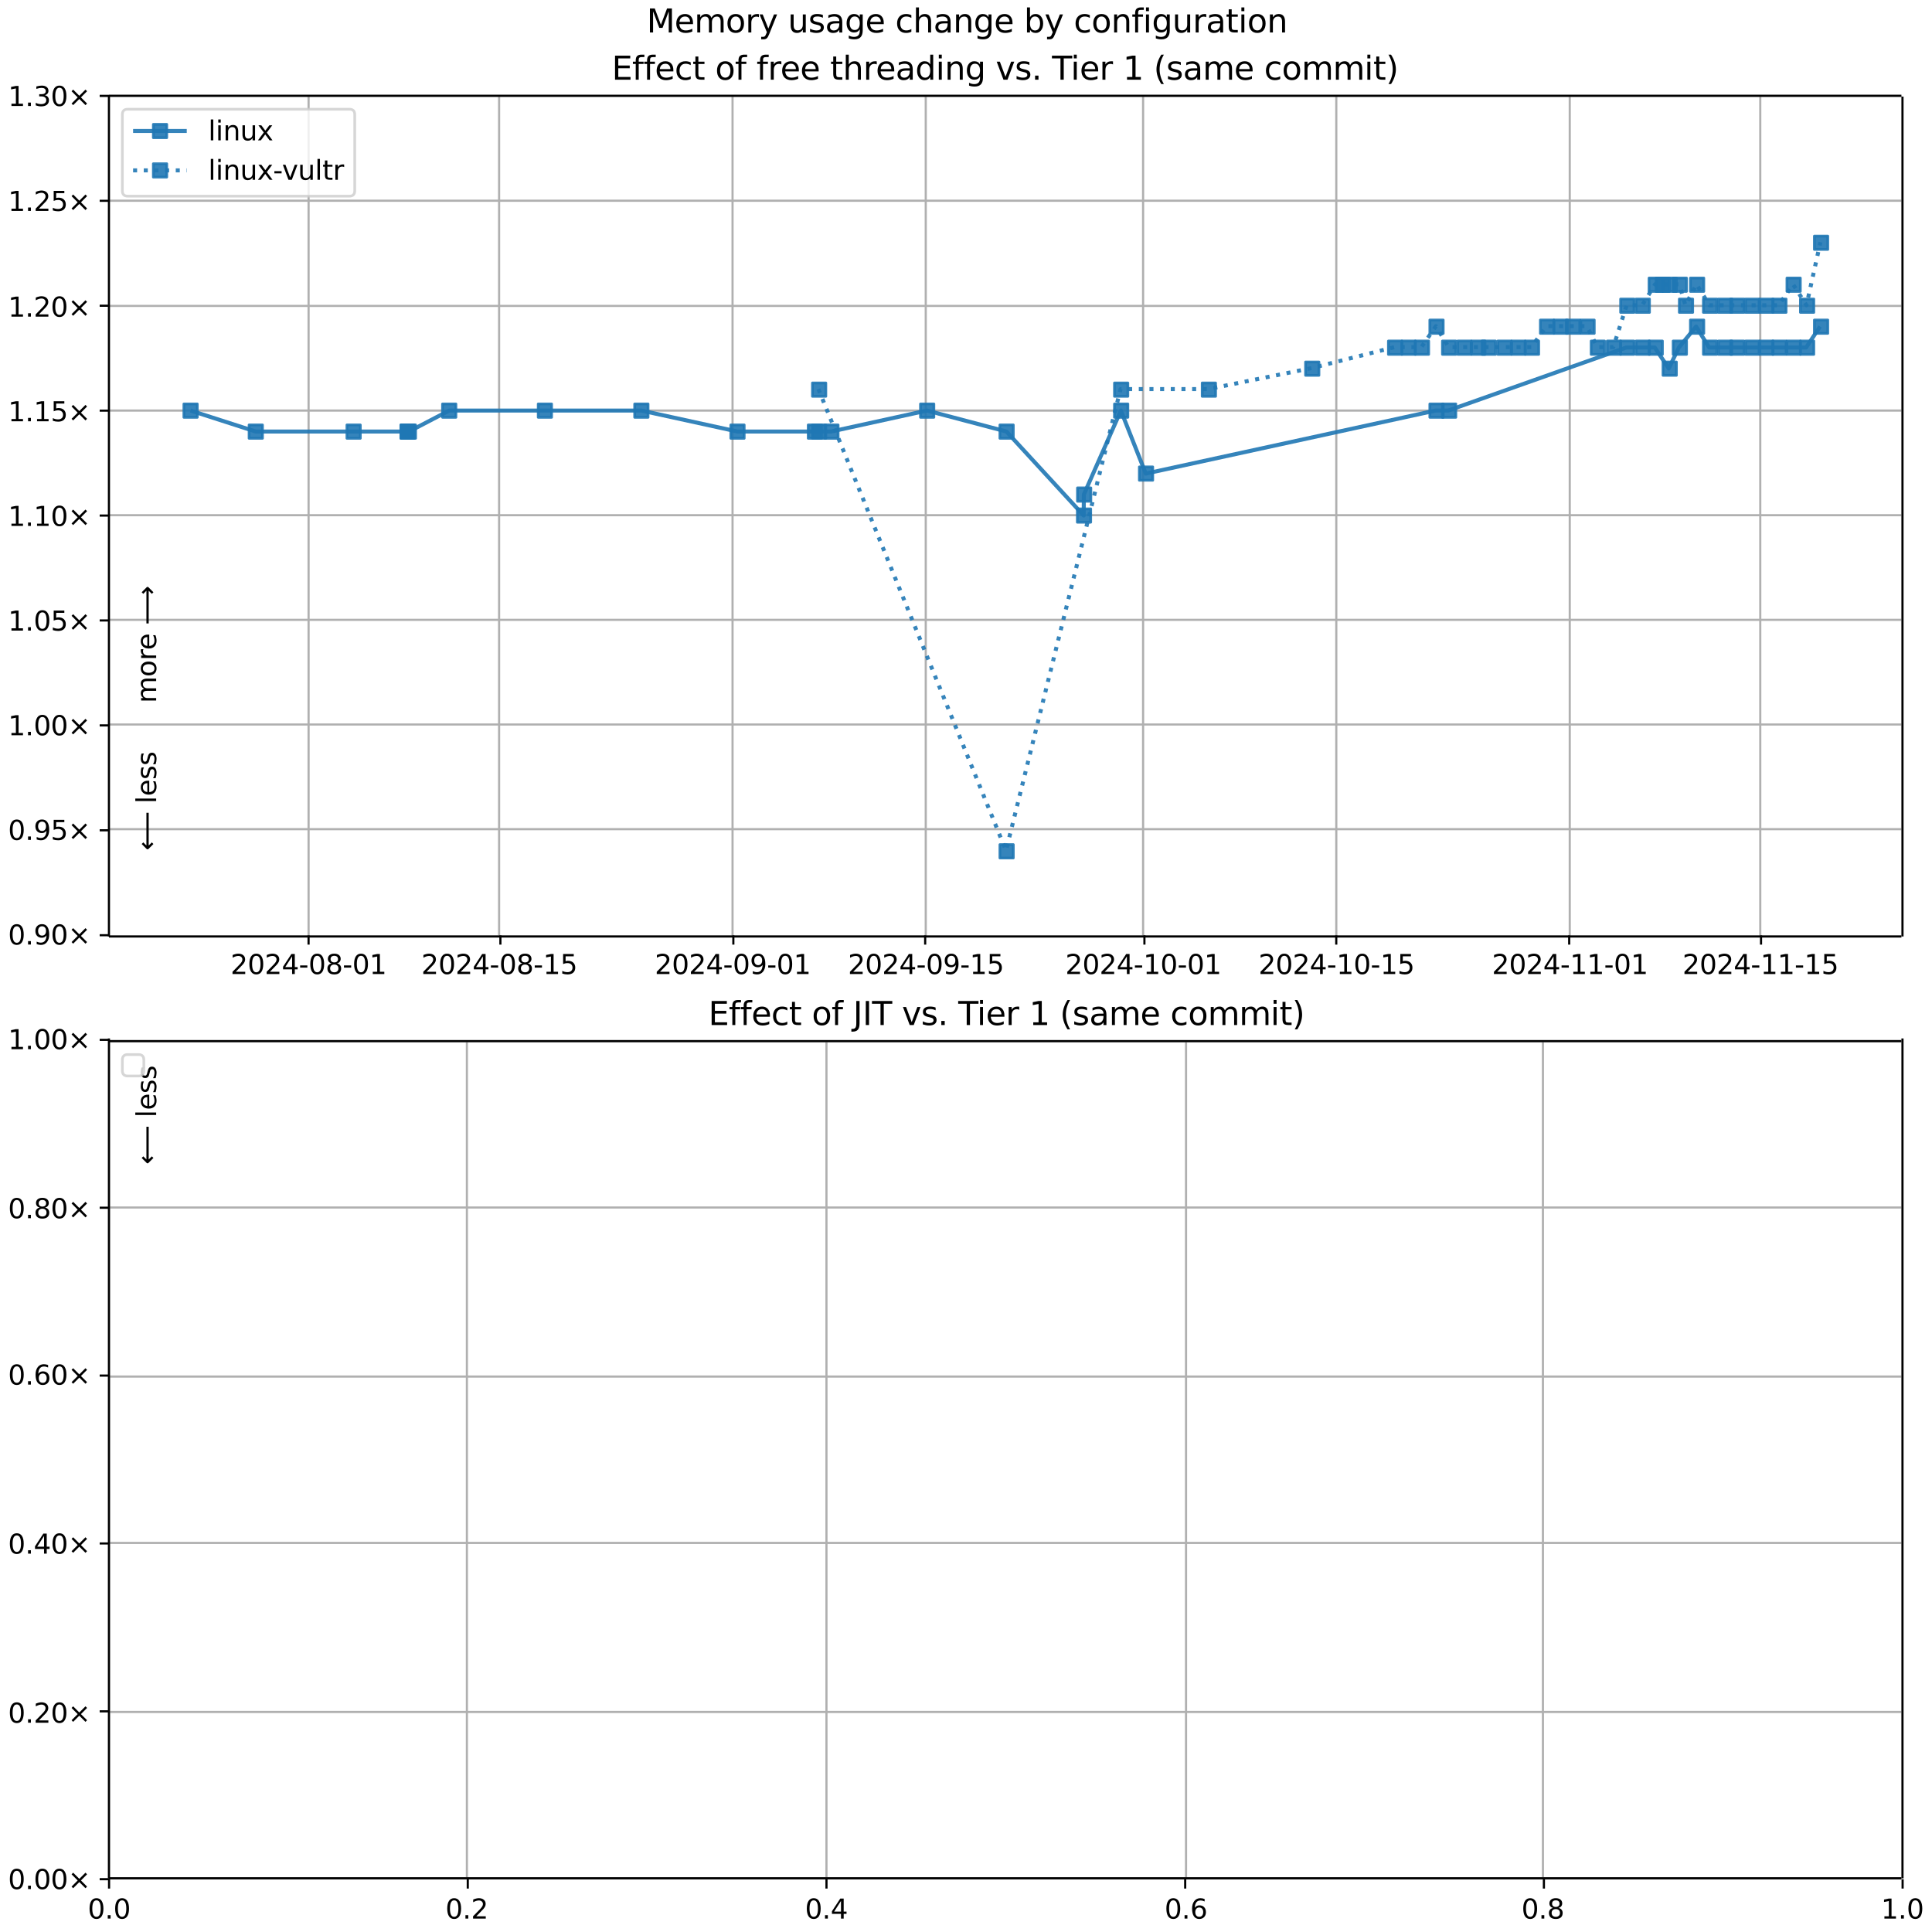<?xml version="1.0" encoding="UTF-8"?>
<!DOCTYPE svg  PUBLIC '-//W3C//DTD SVG 1.1//EN'  'http://www.w3.org/Graphics/SVG/1.1/DTD/svg11.dtd'>
<svg width="720pt" height="720pt" version="1.1" viewBox="0 0 720 720" xmlns="http://www.w3.org/2000/svg" xmlns:xlink="http://www.w3.org/1999/xlink">
<defs>
<style type="text/css">*{stroke-linejoin: round; stroke-linecap: butt}</style>
</defs>
<path d="m0 720h720v-720h-720z" fill="#fff"/>
<path d="m40.6 349h668v-313h-668z" fill="#fff"/>
<path d="m115 349v-313" clip-path="url(#d)" fill="none" stroke="#b0b0b0" stroke-linecap="square" stroke-width=".8"/>
<defs>
<path id="l" d="m0 0v3.5" stroke="#000" stroke-width=".8"/>
</defs>
<use x="114.993" y="348.529" stroke="#000000" stroke-width=".8" xlink:href="#l"/>
<g transform="translate(85.9 363) scale(.1 -.1)">
<defs>
<path id="f" transform="scale(.016)" d="m1228 531h2203v-531h-2962v531q359 372 979 998 621 627 780 809 303 340 423 576 121 236 121 464 0 372-261 606-261 235-680 235-297 0-627-103-329-103-704-313v638q381 153 712 231 332 78 607 78 725 0 1156-363 431-362 431-968 0-288-108-546-107-257-392-607-78-91-497-524-418-433-1181-1211z"/>
<path id="b" transform="scale(.016)" d="m2034 4250q-487 0-733-480-245-479-245-1442 0-959 245-1439 246-480 733-480 491 0 736 480 246 480 246 1439 0 963-246 1442-245 480-736 480zm0 500q785 0 1199-621 414-620 414-1801 0-1178-414-1799-414-620-1199-620-784 0-1198 620-414 621-414 1799 0 1181 414 1801 414 621 1198 621z"/>
<path id="m" transform="scale(.016)" d="m2419 4116-1594-2491h1594v2491zm-166 550h794v-3041h666v-525h-666v-1100h-628v1100h-2106v609l1940 2957z"/>
<path id="g" transform="scale(.016)" d="m313 2009h1684v-512h-1684v512z"/>
<path id="ac" transform="scale(.016)" d="m2034 2216q-450 0-708-241-257-241-257-662 0-422 257-663 258-241 708-241t709 242q260 243 260 662 0 421-258 662-257 241-711 241zm-631 268q-406 100-633 378-226 279-226 679 0 559 398 884 399 325 1092 325 697 0 1094-325t397-884q0-400-227-679-226-278-629-378 456-106 710-416 255-309 255-755 0-679-414-1042-414-362-1186-362-771 0-1186 362-414 363-414 1042 0 446 256 755 257 310 713 416zm-231 997q0-362 226-565 227-203 636-203 407 0 636 203 230 203 230 565 0 363-230 566-229 203-636 203-409 0-636-203-226-203-226-566z"/>
<path id="c" transform="scale(.016)" d="m794 531h1031v3560l-1122-225v575l1116 225h631v-4135h1031v-531h-2687v531z"/>
</defs>
<use xlink:href="#f"/>
<use x="63.623" xlink:href="#b"/>
<use x="127.246" xlink:href="#f"/>
<use x="190.869" xlink:href="#m"/>
<use x="254.492" xlink:href="#g"/>
<use x="290.576" xlink:href="#b"/>
<use x="354.199" xlink:href="#ac"/>
<use x="417.822" xlink:href="#g"/>
<use x="453.906" xlink:href="#b"/>
<use x="517.529" xlink:href="#c"/>
</g>
<path d="m186 349v-313" clip-path="url(#d)" fill="none" stroke="#b0b0b0" stroke-linecap="square" stroke-width=".8"/>
<use x="186.485" y="348.529" stroke="#000000" stroke-width=".8" xlink:href="#l"/>
<g transform="translate(157 363) scale(.1 -.1)">
<defs>
<path id="t" transform="scale(.016)" d="m691 4666h2478v-532h-1900v-1143q137 47 274 70 138 23 276 23 781 0 1237-428 457-428 457-1159 0-753-469-1171-469-417-1322-417-294 0-599 50-304 50-629 150v635q281-153 581-228t634-75q541 0 856 284 316 284 316 772 0 487-316 771-315 285-856 285-253 0-505-56-251-56-513-175v2344z"/>
</defs>
<use xlink:href="#f"/>
<use x="63.623" xlink:href="#b"/>
<use x="127.246" xlink:href="#f"/>
<use x="190.869" xlink:href="#m"/>
<use x="254.492" xlink:href="#g"/>
<use x="290.576" xlink:href="#b"/>
<use x="354.199" xlink:href="#ac"/>
<use x="417.822" xlink:href="#g"/>
<use x="453.906" xlink:href="#c"/>
<use x="517.529" xlink:href="#t"/>
</g>
<path d="m273 349v-313" clip-path="url(#d)" fill="none" stroke="#b0b0b0" stroke-linecap="square" stroke-width=".8"/>
<use x="273.296" y="348.529" stroke="#000000" stroke-width=".8" xlink:href="#l"/>
<g transform="translate(244 363) scale(.1 -.1)">
<defs>
<path id="ab" transform="scale(.016)" d="m703 97v575q238-113 481-172 244-59 479-59 625 0 954 420 330 420 377 1277-181-269-460-413-278-144-615-144-700 0-1108 423-408 424-408 1159 0 718 425 1152 425 435 1131 435 810 0 1236-621 427-620 427-1801 0-1103-524-1761-523-658-1407-658-238 0-482 47-243 47-506 141zm1256 1978q425 0 673 290 249 291 249 798 0 503-249 795-248 292-673 292t-673-292-248-795q0-507 248-798 248-290 673-290z"/>
</defs>
<use xlink:href="#f"/>
<use x="63.623" xlink:href="#b"/>
<use x="127.246" xlink:href="#f"/>
<use x="190.869" xlink:href="#m"/>
<use x="254.492" xlink:href="#g"/>
<use x="290.576" xlink:href="#b"/>
<use x="354.199" xlink:href="#ab"/>
<use x="417.822" xlink:href="#g"/>
<use x="453.906" xlink:href="#b"/>
<use x="517.529" xlink:href="#c"/>
</g>
<path d="m345 349v-313" clip-path="url(#d)" fill="none" stroke="#b0b0b0" stroke-linecap="square" stroke-width=".8"/>
<use x="344.787" y="348.529" stroke="#000000" stroke-width=".8" xlink:href="#l"/>
<g transform="translate(316 363) scale(.1 -.1)">
<use xlink:href="#f"/>
<use x="63.623" xlink:href="#b"/>
<use x="127.246" xlink:href="#f"/>
<use x="190.869" xlink:href="#m"/>
<use x="254.492" xlink:href="#g"/>
<use x="290.576" xlink:href="#b"/>
<use x="354.199" xlink:href="#ab"/>
<use x="417.822" xlink:href="#g"/>
<use x="453.906" xlink:href="#c"/>
<use x="517.529" xlink:href="#t"/>
</g>
<path d="m426 349v-313" clip-path="url(#d)" fill="none" stroke="#b0b0b0" stroke-linecap="square" stroke-width=".8"/>
<use x="426.492" y="348.529" stroke="#000000" stroke-width=".8" xlink:href="#l"/>
<g transform="translate(397 363) scale(.1 -.1)">
<use xlink:href="#f"/>
<use x="63.623" xlink:href="#b"/>
<use x="127.246" xlink:href="#f"/>
<use x="190.869" xlink:href="#m"/>
<use x="254.492" xlink:href="#g"/>
<use x="290.576" xlink:href="#c"/>
<use x="354.199" xlink:href="#b"/>
<use x="417.822" xlink:href="#g"/>
<use x="453.906" xlink:href="#b"/>
<use x="517.529" xlink:href="#c"/>
</g>
<path d="m498 349v-313" clip-path="url(#d)" fill="none" stroke="#b0b0b0" stroke-linecap="square" stroke-width=".8"/>
<use x="497.983" y="348.529" stroke="#000000" stroke-width=".8" xlink:href="#l"/>
<g transform="translate(469 363) scale(.1 -.1)">
<use xlink:href="#f"/>
<use x="63.623" xlink:href="#b"/>
<use x="127.246" xlink:href="#f"/>
<use x="190.869" xlink:href="#m"/>
<use x="254.492" xlink:href="#g"/>
<use x="290.576" xlink:href="#c"/>
<use x="354.199" xlink:href="#b"/>
<use x="417.822" xlink:href="#g"/>
<use x="453.906" xlink:href="#c"/>
<use x="517.529" xlink:href="#t"/>
</g>
<path d="m585 349v-313" clip-path="url(#d)" fill="none" stroke="#b0b0b0" stroke-linecap="square" stroke-width=".8"/>
<use x="584.794" y="348.529" stroke="#000000" stroke-width=".8" xlink:href="#l"/>
<g transform="translate(556 363) scale(.1 -.1)">
<use xlink:href="#f"/>
<use x="63.623" xlink:href="#b"/>
<use x="127.246" xlink:href="#f"/>
<use x="190.869" xlink:href="#m"/>
<use x="254.492" xlink:href="#g"/>
<use x="290.576" xlink:href="#c"/>
<use x="354.199" xlink:href="#c"/>
<use x="417.822" xlink:href="#g"/>
<use x="453.906" xlink:href="#b"/>
<use x="517.529" xlink:href="#c"/>
</g>
<path d="m656 349v-313" clip-path="url(#d)" fill="none" stroke="#b0b0b0" stroke-linecap="square" stroke-width=".8"/>
<use x="656.285" y="348.529" stroke="#000000" stroke-width=".8" xlink:href="#l"/>
<g transform="translate(627 363) scale(.1 -.1)">
<use xlink:href="#f"/>
<use x="63.623" xlink:href="#b"/>
<use x="127.246" xlink:href="#f"/>
<use x="190.869" xlink:href="#m"/>
<use x="254.492" xlink:href="#g"/>
<use x="290.576" xlink:href="#c"/>
<use x="354.199" xlink:href="#c"/>
<use x="417.822" xlink:href="#g"/>
<use x="453.906" xlink:href="#c"/>
<use x="517.529" xlink:href="#t"/>
</g>
<path d="m40.6 349h668" clip-path="url(#d)" fill="none" stroke="#b0b0b0" stroke-linecap="square" stroke-width=".8"/>
<defs>
<path id="i" d="m0 0h-3.5" stroke="#000" stroke-width=".8"/>
</defs>
<use x="40.646" y="348.529" stroke="#000000" stroke-width=".8" xlink:href="#i"/>
<g transform="translate(3 352) scale(.1 -.1)">
<defs>
<path id="e" transform="scale(.016)" d="m684 794h660v-794h-660v794z"/>
<path id="j" transform="scale(.016)" d="m4488 3438-1429-1435 1429-1428-372-378-1435 1434-1434-1434-369 378 1425 1428-1425 1435 369 378 1434-1435 1435 1435 372-378z"/>
</defs>
<use xlink:href="#b"/>
<use x="63.623" xlink:href="#e"/>
<use x="95.41" xlink:href="#ab"/>
<use x="159.033" xlink:href="#b"/>
<use x="222.656" xlink:href="#j"/>
</g>
<path d="m40.6 309h668" clip-path="url(#d)" fill="none" stroke="#b0b0b0" stroke-linecap="square" stroke-width=".8"/>
<use x="40.646" y="309.429" stroke="#000000" stroke-width=".8" xlink:href="#i"/>
<g transform="translate(3 313) scale(.1 -.1)">
<use xlink:href="#b"/>
<use x="63.623" xlink:href="#e"/>
<use x="95.41" xlink:href="#ab"/>
<use x="159.033" xlink:href="#t"/>
<use x="222.656" xlink:href="#j"/>
</g>
<path d="m40.6 270h668" clip-path="url(#d)" fill="none" stroke="#b0b0b0" stroke-linecap="square" stroke-width=".8"/>
<use x="40.646" y="270.33" stroke="#000000" stroke-width=".8" xlink:href="#i"/>
<g transform="translate(3 274) scale(.1 -.1)">
<use xlink:href="#c"/>
<use x="63.623" xlink:href="#e"/>
<use x="95.41" xlink:href="#b"/>
<use x="159.033" xlink:href="#b"/>
<use x="222.656" xlink:href="#j"/>
</g>
<path d="m40.6 231h668" clip-path="url(#d)" fill="none" stroke="#b0b0b0" stroke-linecap="square" stroke-width=".8"/>
<use x="40.646" y="231.23" stroke="#000000" stroke-width=".8" xlink:href="#i"/>
<g transform="translate(3 235) scale(.1 -.1)">
<use xlink:href="#c"/>
<use x="63.623" xlink:href="#e"/>
<use x="95.41" xlink:href="#b"/>
<use x="159.033" xlink:href="#t"/>
<use x="222.656" xlink:href="#j"/>
</g>
<path d="m40.6 192h668" clip-path="url(#d)" fill="none" stroke="#b0b0b0" stroke-linecap="square" stroke-width=".8"/>
<use x="40.646" y="192.131" stroke="#000000" stroke-width=".8" xlink:href="#i"/>
<g transform="translate(3 196) scale(.1 -.1)">
<use xlink:href="#c"/>
<use x="63.623" xlink:href="#e"/>
<use x="95.41" xlink:href="#c"/>
<use x="159.033" xlink:href="#b"/>
<use x="222.656" xlink:href="#j"/>
</g>
<path d="m40.6 153h668" clip-path="url(#d)" fill="none" stroke="#b0b0b0" stroke-linecap="square" stroke-width=".8"/>
<use x="40.646" y="153.031" stroke="#000000" stroke-width=".8" xlink:href="#i"/>
<g transform="translate(3 157) scale(.1 -.1)">
<use xlink:href="#c"/>
<use x="63.623" xlink:href="#e"/>
<use x="95.41" xlink:href="#c"/>
<use x="159.033" xlink:href="#t"/>
<use x="222.656" xlink:href="#j"/>
</g>
<path d="m40.6 114h668" clip-path="url(#d)" fill="none" stroke="#b0b0b0" stroke-linecap="square" stroke-width=".8"/>
<use x="40.646" y="113.932" stroke="#000000" stroke-width=".8" xlink:href="#i"/>
<g transform="translate(3 118) scale(.1 -.1)">
<use xlink:href="#c"/>
<use x="63.623" xlink:href="#e"/>
<use x="95.41" xlink:href="#f"/>
<use x="159.033" xlink:href="#b"/>
<use x="222.656" xlink:href="#j"/>
</g>
<path d="m40.6 74.8h668" clip-path="url(#d)" fill="none" stroke="#b0b0b0" stroke-linecap="square" stroke-width=".8"/>
<use x="40.646" y="74.832" stroke="#000000" stroke-width=".8" xlink:href="#i"/>
<g transform="translate(3 78.6) scale(.1 -.1)">
<use xlink:href="#c"/>
<use x="63.623" xlink:href="#e"/>
<use x="95.41" xlink:href="#f"/>
<use x="159.033" xlink:href="#t"/>
<use x="222.656" xlink:href="#j"/>
</g>
<path d="m40.6 35.7h668" clip-path="url(#d)" fill="none" stroke="#b0b0b0" stroke-linecap="square" stroke-width=".8"/>
<use x="40.646" y="35.733" stroke="#000000" stroke-width=".8" xlink:href="#i"/>
<g transform="translate(3 39.5) scale(.1 -.1)">
<defs>
<path id="at" transform="scale(.016)" d="m2597 2516q453-97 707-404 255-306 255-756 0-690-475-1069-475-378-1350-378-293 0-604 58t-642 174v609q262-153 574-231 313-78 654-78 593 0 904 234t311 681q0 413-289 645-289 233-804 233h-544v519h569q465 0 712 186t247 536q0 359-255 551-254 193-729 193-260 0-557-57-297-56-653-174v562q360 100 674 150t592 50q719 0 1137-327 419-326 419-882 0-388-222-655t-631-370z"/>
</defs>
<use xlink:href="#c"/>
<use x="63.623" xlink:href="#e"/>
<use x="95.41" xlink:href="#at"/>
<use x="159.033" xlink:href="#b"/>
<use x="222.656" xlink:href="#j"/>
</g>
<path d="m71 153 24.3 7.82h36.5 20.1 0.033 0.486l15-7.82h35.7 35.9l35.8 7.82h28.8 1.57 4.58l35.7-7.82 29.6 7.82 28.8 31.3 0.053-7.82 13.8-31.3 9.27 23.5 108-23.5h4.7l66.4-23.5h5.77 4.82l5.21 7.82 3.78-7.82 6.43-7.82 4.83 7.82h5.63 4.51 5.61 5.24 4.84 5.31 5.02l5.2-7.82" clip-path="url(#d)" fill="none" stroke="#1f77b4" stroke-linecap="square" stroke-opacity=".9" stroke-width="1.5"/>
<defs>
<path id="a" d="m-2.5 2.5h5v-5h-5z" stroke="#1f77b4" stroke-opacity=".9"/>
</defs>
<g clip-path="url(#d)" fill="#1f77b4" fill-opacity=".9" stroke="#1f77b4" stroke-opacity=".9">
<use x="71.027" y="153.031" xlink:href="#a"/>
<use x="95.325" y="160.851" xlink:href="#a"/>
<use x="131.787" y="160.851" xlink:href="#a"/>
<use x="151.877" y="160.851" xlink:href="#a"/>
<use x="151.91" y="160.851" xlink:href="#a"/>
<use x="152.396" y="160.851" xlink:href="#a"/>
<use x="167.411" y="153.031" xlink:href="#a"/>
<use x="203.074" y="153.031" xlink:href="#a"/>
<use x="239.02" y="153.031" xlink:href="#a"/>
<use x="274.846" y="160.851" xlink:href="#a"/>
<use x="303.694" y="160.851" xlink:href="#a"/>
<use x="305.266" y="160.851" xlink:href="#a"/>
<use x="309.846" y="160.851" xlink:href="#a"/>
<use x="345.531" y="153.031" xlink:href="#a"/>
<use x="375.135" y="160.851" xlink:href="#a"/>
<use x="403.978" y="192.131" xlink:href="#a"/>
<use x="404.031" y="184.311" xlink:href="#a"/>
<use x="417.824" y="153.031" xlink:href="#a"/>
<use x="427.097" y="176.491" xlink:href="#a"/>
<use x="535.351" y="153.031" xlink:href="#a"/>
<use x="540.049" y="153.031" xlink:href="#a"/>
<use x="606.455" y="129.572" xlink:href="#a"/>
<use x="612.22" y="129.572" xlink:href="#a"/>
<use x="617.042" y="129.572" xlink:href="#a"/>
<use x="622.253" y="137.391" xlink:href="#a"/>
<use x="626.029" y="129.572" xlink:href="#a"/>
<use x="632.46" y="121.752" xlink:href="#a"/>
<use x="637.295" y="129.572" xlink:href="#a"/>
<use x="642.922" y="129.572" xlink:href="#a"/>
<use x="647.433" y="129.572" xlink:href="#a"/>
<use x="653.041" y="129.572" xlink:href="#a"/>
<use x="658.281" y="129.572" xlink:href="#a"/>
<use x="663.126" y="129.572" xlink:href="#a"/>
<use x="668.44" y="129.572" xlink:href="#a"/>
<use x="673.462" y="129.572" xlink:href="#a"/>
<use x="678.666" y="121.752" xlink:href="#a"/>
</g>
<g stroke="#1f77b4" stroke-opacity=".9">
<path d="m305 145 69.9 172 42.7-172h32.7l38.5-7.82 30.9-7.82h5.04 4.97l5.42-7.82 4.7 7.82h5.69 5.19 3.91 5.83 5.16 5.1l5.6-7.82h5.1 4.58 5.41l3.83 7.82h6l4.98-15.6h5.77l4.82-7.82h2.61 2.61 3.78l2.3 7.82 4.13-7.82 4.83 7.82h5.63 4.51 5.61 5.24 4.84l5.31-7.82 5.02 7.82 5.2-23.5" clip-path="url(#d)" fill="none" stroke-dasharray="1.5,2.475" stroke-width="1.5"/>
<g clip-path="url(#d)" fill="#1f77b4" fill-opacity=".9">
<use x="305.266" y="145.211" xlink:href="#a"/>
<use x="375.135" y="317.249" xlink:href="#a"/>
<use x="417.824" y="145.211" xlink:href="#a"/>
<use x="450.523" y="145.211" xlink:href="#a"/>
<use x="489.038" y="137.391" xlink:href="#a"/>
<use x="519.917" y="129.572" xlink:href="#a"/>
<use x="524.959" y="129.572" xlink:href="#a"/>
<use x="529.927" y="129.572" xlink:href="#a"/>
<use x="535.351" y="121.752" xlink:href="#a"/>
<use x="540.049" y="129.572" xlink:href="#a"/>
<use x="545.743" y="129.572" xlink:href="#a"/>
<use x="550.932" y="129.572" xlink:href="#a"/>
<use x="554.847" y="129.572" xlink:href="#a"/>
<use x="560.682" y="129.572" xlink:href="#a"/>
<use x="565.842" y="129.572" xlink:href="#a"/>
<use x="570.94" y="129.572" xlink:href="#a"/>
<use x="576.543" y="121.752" xlink:href="#a"/>
<use x="581.647" y="121.752" xlink:href="#a"/>
<use x="586.229" y="121.752" xlink:href="#a"/>
<use x="591.642" y="121.752" xlink:href="#a"/>
<use x="595.472" y="129.572" xlink:href="#a"/>
<use x="601.471" y="129.572" xlink:href="#a"/>
<use x="606.455" y="113.932" xlink:href="#a"/>
<use x="612.22" y="113.932" xlink:href="#a"/>
<use x="617.042" y="106.112" xlink:href="#a"/>
<use x="619.648" y="106.112" xlink:href="#a"/>
<use x="622.253" y="106.112" xlink:href="#a"/>
<use x="626.029" y="106.112" xlink:href="#a"/>
<use x="628.326" y="113.932" xlink:href="#a"/>
<use x="632.46" y="106.112" xlink:href="#a"/>
<use x="637.295" y="113.932" xlink:href="#a"/>
<use x="642.922" y="113.932" xlink:href="#a"/>
<use x="647.433" y="113.932" xlink:href="#a"/>
<use x="653.041" y="113.932" xlink:href="#a"/>
<use x="658.281" y="113.932" xlink:href="#a"/>
<use x="663.126" y="113.932" xlink:href="#a"/>
<use x="668.44" y="106.112" xlink:href="#a"/>
<use x="673.462" y="113.932" xlink:href="#a"/>
<use x="678.666" y="90.472" xlink:href="#a"/>
</g>
</g>
<path d="m40.6 349v-313" fill="none" stroke="#000" stroke-linecap="square" stroke-width=".8"/>
<path d="m709 349v-313" fill="none" stroke="#000" stroke-linecap="square" stroke-width=".8"/>
<path d="m40.6 349h668" fill="none" stroke="#000" stroke-linecap="square" stroke-width=".8"/>
<path d="m40.6 35.7h668" fill="none" stroke="#000" stroke-linecap="square" stroke-width=".8"/>
<g clip-path="url(#d)">
<g transform="translate(58.2 262) rotate(-90) scale(.1 -.1)">
<defs>
<path id="q" transform="scale(.016)" d="m3328 2828q216 388 516 572t706 184q547 0 844-383 297-382 297-1088v-2113h-578v2094q0 503-179 746-178 244-543 244-447 0-707-297-259-296-259-809v-1978h-578v2094q0 506-178 748t-550 242q-441 0-701-298-259-298-259-808v-1978h-578v3500h578v-544q197 322 472 475t653 153q382 0 649-194 267-193 395-562z"/>
<path id="p" transform="scale(.016)" d="m1959 3097q-462 0-731-361t-269-989 267-989q268-361 733-361 460 0 728 362 269 363 269 988 0 622-269 986-268 364-728 364zm0 487q750 0 1178-488 429-487 429-1349 0-859-429-1349-428-489-1178-489-753 0-1180 489-426 490-426 1349 0 862 426 1349 427 488 1180 488z"/>
<path id="o" transform="scale(.016)" d="m2631 2963q-97 56-211 82-114 27-251 27-488 0-749-317t-261-911v-1844h-578v3500h578v-544q182 319 472 473 291 155 707 155 59 0 131-8 72-7 159-23l3-590z"/>
<path id="h" transform="scale(.016)" d="m3597 1894v-281h-2644q38-594 358-905t892-311q331 0 642 81t618 244v-544q-310-131-635-200t-659-69q-838 0-1327 487-489 488-489 1320 0 859 464 1363 464 505 1252 505 706 0 1117-455 411-454 411-1235zm-575 169q-6 471-264 752-258 282-683 282-481 0-770-272t-333-766l2050 4z"/>
<path id="am" transform="scale(.016)" d="m8863 2147v-281l-1229-1228-375 375 729 728h-7622v531h7622l-729 728 375 375 1229-1228z"/>
</defs>
<use xlink:href="#q"/>
<use x="97.412" xlink:href="#p"/>
<use x="158.594" xlink:href="#o"/>
<use x="197.457" xlink:href="#h"/>
<use x="258.98" xlink:href="#DejaVuSans-20"/>
<use x="290.768" xlink:href="#am"/>
</g>
</g>
<g clip-path="url(#d)">
<g transform="translate(58.2 317) rotate(-90) scale(.1 -.1)">
<defs>
<path id="an" transform="scale(.016)" d="m313 1866v281l1228 1228 375-375-728-728h7621v-531h-7621l728-728-375-375-1228 1228z"/>
<path id="z" transform="scale(.016)" d="m603 4863h575v-4863h-575v4863z"/>
<path id="n" transform="scale(.016)" d="m2834 3397v-544q-243 125-506 187-262 63-544 63-428 0-642-131t-214-394q0-200 153-314t616-217l197-44q612-131 870-370t258-667q0-488-386-773-386-284-1061-284-281 0-586 55t-642 164v594q319-166 628-249 309-82 613-82 406 0 624 139 219 139 219 392 0 234-158 359-157 125-692 241l-200 47q-534 112-772 345-237 233-237 639 0 494 350 762 350 269 994 269 318 0 599-47 282-46 519-140z"/>
</defs>
<use xlink:href="#an"/>
<use x="143.359" xlink:href="#DejaVuSans-20"/>
<use x="175.146" xlink:href="#z"/>
<use x="202.93" xlink:href="#h"/>
<use x="264.453" xlink:href="#n"/>
<use x="316.553" xlink:href="#n"/>
</g>
</g>
<g transform="translate(228 29.7) scale(.12 -.12)">
<defs>
<path id="ai" transform="scale(.016)" d="m628 4666h2950v-532h-2319v-1381h2222v-531h-2222v-1691h2375v-531h-3006v4666z"/>
<path id="s" transform="scale(.016)" d="m2375 4863v-479h-550q-309 0-430-125-120-125-120-450v-309h947v-447h-947v-3053h-578v3053h-550v447h550v244q0 584 272 851 272 268 862 268h544z"/>
<path id="w" transform="scale(.016)" d="m3122 3366v-538q-244 135-489 202t-495 67q-560 0-870-355-309-354-309-995t309-996q310-354 870-354 250 0 495 67t489 202v-532q-241-112-499-168-257-57-548-57-791 0-1257 497-465 497-465 1341 0 856 470 1346 471 491 1290 491 265 0 518-55 253-54 491-163z"/>
<path id="u" transform="scale(.016)" d="m1172 4494v-994h1184v-447h-1184v-1900q0-428 117-550t477-122h590v-481h-590q-666 0-919 248-253 249-253 905v1900h-422v447h422v994h578z"/>
<path id="ah" transform="scale(.016)" d="m3513 2113v-2113h-575v2094q0 497-194 743-194 247-581 247-466 0-735-297-269-296-269-809v-1978h-578v4863h578v-1907q207 316 486 472 280 156 646 156 603 0 912-373 310-373 310-1098z"/>
<path id="x" transform="scale(.016)" d="m2194 1759q-697 0-966-159t-269-544q0-306 202-486 202-179 548-179 479 0 768 339t289 901v128h-572zm1147 238v-2e3h-575v531q-197-318-491-470t-719-152q-537 0-855 302-317 302-317 808 0 590 395 890 396 300 1180 300h807v57q0 397-261 614t-733 217q-300 0-585-72-284-72-546-216v532q315 122 612 182 297 61 578 61 760 0 1135-394 375-393 375-1193z"/>
<path id="ao" transform="scale(.016)" d="m2906 2969v1894h575v-4863h-575v525q-181-312-458-464-276-152-664-152-634 0-1033 506-398 507-398 1332t398 1331q399 506 1033 506 388 0 664-152 277-151 458-463zm-1959-1222q0-634 261-995t717-361 718 361q263 361 263 995t-263 995q-262 361-718 361t-717-361-261-995z"/>
<path id="r" transform="scale(.016)" d="m603 3500h575v-3500h-575v3500zm0 1363h575v-729h-575v729z"/>
<path id="v" transform="scale(.016)" d="m3513 2113v-2113h-575v2094q0 497-194 743-194 247-581 247-466 0-735-297-269-296-269-809v-1978h-578v3500h578v-544q207 316 486 472 280 156 646 156 603 0 912-373 310-373 310-1098z"/>
<path id="aa" transform="scale(.016)" d="m2906 1791q0 625-258 968-257 344-723 344-462 0-720-344-258-343-258-968 0-622 258-966t720-344q466 0 723 344 258 344 258 966zm575-1357q0-893-397-1329-396-436-1215-436-303 0-572 45t-522 139v559q253-137 500-202 247-66 503-66 566 0 847 295t281 892v285q-178-310-456-463t-666-153q-643 0-1037 490-394 491-394 1301 0 812 394 1302 394 491 1037 491 388 0 666-153t456-462v531h575v-3066z"/>
<path id="ad" transform="scale(.016)" d="m191 3500h609l1094-2937 1094 2937h609l-1313-3500h-781l-1312 3500z"/>
<path id="ae" transform="scale(.016)" d="m-19 4666h3947v-532h-1656v-4134h-634v4134h-1657v532z"/>
<path id="al" transform="scale(.016)" d="m1984 4856q-418-718-622-1422-203-703-203-1425 0-721 205-1429t620-1424h-500q-468 735-701 1444t-233 1409q0 697 231 1403 232 707 703 1444h500z"/>
<path id="ak" transform="scale(.016)" d="m513 4856h500q468-737 701-1444 233-706 233-1403 0-700-233-1409t-701-1444h-500q415 716 620 1424t205 1429q0 722-205 1425-205 704-620 1422z"/>
</defs>
<use xlink:href="#ai"/>
<use x="63.184" xlink:href="#s"/>
<use x="98.389" xlink:href="#s"/>
<use x="133.594" xlink:href="#h"/>
<use x="195.117" xlink:href="#w"/>
<use x="250.098" xlink:href="#u"/>
<use x="289.307" xlink:href="#DejaVuSans-20"/>
<use x="321.094" xlink:href="#p"/>
<use x="382.275" xlink:href="#s"/>
<use x="417.48" xlink:href="#DejaVuSans-20"/>
<use x="449.268" xlink:href="#s"/>
<use x="484.473" xlink:href="#o"/>
<use x="523.336" xlink:href="#h"/>
<use x="584.859" xlink:href="#h"/>
<use x="646.383" xlink:href="#DejaVuSans-20"/>
<use x="678.17" xlink:href="#u"/>
<use x="717.379" xlink:href="#ah"/>
<use x="780.758" xlink:href="#o"/>
<use x="819.621" xlink:href="#h"/>
<use x="881.145" xlink:href="#x"/>
<use x="942.424" xlink:href="#ao"/>
<use x="1005.9" xlink:href="#r"/>
<use x="1033.684" xlink:href="#v"/>
<use x="1097.062" xlink:href="#aa"/>
<use x="1160.539" xlink:href="#DejaVuSans-20"/>
<use x="1192.326" xlink:href="#ad"/>
<use x="1251.506" xlink:href="#n"/>
<use x="1303.605" xlink:href="#e"/>
<use x="1335.393" xlink:href="#DejaVuSans-20"/>
<use x="1367.18" xlink:href="#ae"/>
<use x="1425.139" xlink:href="#r"/>
<use x="1452.922" xlink:href="#h"/>
<use x="1514.445" xlink:href="#o"/>
<use x="1555.559" xlink:href="#DejaVuSans-20"/>
<use x="1587.346" xlink:href="#c"/>
<use x="1650.969" xlink:href="#DejaVuSans-20"/>
<use x="1682.756" xlink:href="#al"/>
<use x="1721.77" xlink:href="#n"/>
<use x="1773.869" xlink:href="#x"/>
<use x="1835.148" xlink:href="#q"/>
<use x="1932.561" xlink:href="#h"/>
<use x="1994.084" xlink:href="#DejaVuSans-20"/>
<use x="2025.871" xlink:href="#w"/>
<use x="2080.852" xlink:href="#p"/>
<use x="2142.033" xlink:href="#q"/>
<use x="2239.445" xlink:href="#q"/>
<use x="2336.857" xlink:href="#r"/>
<use x="2364.641" xlink:href="#u"/>
<use x="2403.85" xlink:href="#ak"/>
</g>
<path d="m47.6 73.1h82.6q2 0 2-2v-28.4q0-2-2-2h-82.6q-2 0-2 2v28.4q0 2 2 2z" fill="#fff" opacity=".8" stroke="#ccc"/>
<path d="m49.6 48.8h10 10" fill="none" stroke="#1f77b4" stroke-linecap="square" stroke-opacity=".9" stroke-width="1.5"/>
<use x="59.646" y="48.831" fill="#1f77b4" fill-opacity=".9" stroke="#1f77b4" stroke-opacity=".9" xlink:href="#a"/>
<g transform="translate(77.6 52.3) scale(.1 -.1)">
<defs>
<path id="y" transform="scale(.016)" d="m544 1381v2119h575v-2097q0-497 193-746 194-248 582-248 465 0 735 297 271 297 271 810v1984h575v-3500h-575v538q-209-319-486-474-276-155-642-155-603 0-916 375-312 375-312 1097zm1447 2203z"/>
<path id="ag" transform="scale(.016)" d="m3513 3500-1266-1703 1331-1797h-678l-1019 1375-1018-1375h-679l1360 1831-1244 1669h678l928-1247 928 1247h679z"/>
</defs>
<use xlink:href="#z"/>
<use x="27.783" xlink:href="#r"/>
<use x="55.566" xlink:href="#v"/>
<use x="118.945" xlink:href="#y"/>
<use x="182.324" xlink:href="#ag"/>
</g>
<path d="m49.6 63.5h10 10" fill="none" stroke="#1f77b4" stroke-dasharray="1.5,2.475" stroke-opacity=".9" stroke-width="1.5"/>
<use x="59.646" y="63.509" fill="#1f77b4" fill-opacity=".9" stroke="#1f77b4" stroke-opacity=".9" xlink:href="#a"/>
<g transform="translate(77.6 67) scale(.1 -.1)">
<use xlink:href="#z"/>
<use x="27.783" xlink:href="#r"/>
<use x="55.566" xlink:href="#v"/>
<use x="118.945" xlink:href="#y"/>
<use x="182.324" xlink:href="#ag"/>
<use x="241.504" xlink:href="#g"/>
<use x="274.963" xlink:href="#ad"/>
<use x="334.143" xlink:href="#y"/>
<use x="397.521" xlink:href="#z"/>
<use x="425.305" xlink:href="#u"/>
<use x="464.514" xlink:href="#o"/>
</g>
<path d="m40.6 700h668v-313h-668z" fill="#fff"/>
<path d="m40.6 700v-313" clip-path="url(#k)" fill="none" stroke="#b0b0b0" stroke-linecap="square" stroke-width=".8"/>
<use x="40.646" y="700.322" stroke="#000000" stroke-width=".8" xlink:href="#l"/>
<g transform="translate(32.7 715) scale(.1 -.1)">
<use xlink:href="#b"/>
<use x="63.623" xlink:href="#e"/>
<use x="95.41" xlink:href="#b"/>
</g>
<path d="m174 700v-313" clip-path="url(#k)" fill="none" stroke="#b0b0b0" stroke-linecap="square" stroke-width=".8"/>
<use x="174.326" y="700.322" stroke="#000000" stroke-width=".8" xlink:href="#l"/>
<g transform="translate(166 715) scale(.1 -.1)">
<use xlink:href="#b"/>
<use x="63.623" xlink:href="#e"/>
<use x="95.41" xlink:href="#f"/>
</g>
<path d="m308 700v-313" clip-path="url(#k)" fill="none" stroke="#b0b0b0" stroke-linecap="square" stroke-width=".8"/>
<use x="308.007" y="700.322" stroke="#000000" stroke-width=".8" xlink:href="#l"/>
<g transform="translate(300 715) scale(.1 -.1)">
<use xlink:href="#b"/>
<use x="63.623" xlink:href="#e"/>
<use x="95.41" xlink:href="#m"/>
</g>
<path d="m442 700v-313" clip-path="url(#k)" fill="none" stroke="#b0b0b0" stroke-linecap="square" stroke-width=".8"/>
<use x="441.687" y="700.322" stroke="#000000" stroke-width=".8" xlink:href="#l"/>
<g transform="translate(434 715) scale(.1 -.1)">
<defs>
<path id="aj" transform="scale(.016)" d="m2113 2584q-425 0-674-291-248-290-248-796 0-503 248-796 249-292 674-292t673 292q248 293 248 796 0 506-248 796-248 291-673 291zm1253 1979v-575q-238 112-480 171-242 60-480 60-625 0-955-422-329-422-376-1275 184 272 462 417 279 145 613 145 703 0 1111-427 408-426 408-1160 0-719-425-1154-425-434-1131-434-810 0-1238 620-428 621-428 1799 0 1106 525 1764t1409 658q238 0 480-47t505-140z"/>
</defs>
<use xlink:href="#b"/>
<use x="63.623" xlink:href="#e"/>
<use x="95.41" xlink:href="#aj"/>
</g>
<path d="m575 700v-313" clip-path="url(#k)" fill="none" stroke="#b0b0b0" stroke-linecap="square" stroke-width=".8"/>
<use x="575.368" y="700.322" stroke="#000000" stroke-width=".8" xlink:href="#l"/>
<g transform="translate(567 715) scale(.1 -.1)">
<use xlink:href="#b"/>
<use x="63.623" xlink:href="#e"/>
<use x="95.41" xlink:href="#ac"/>
</g>
<path d="m709 700v-313" clip-path="url(#k)" fill="none" stroke="#b0b0b0" stroke-linecap="square" stroke-width=".8"/>
<use x="709.048" y="700.322" stroke="#000000" stroke-width=".8" xlink:href="#l"/>
<g transform="translate(701 715) scale(.1 -.1)">
<use xlink:href="#c"/>
<use x="63.623" xlink:href="#e"/>
<use x="95.41" xlink:href="#b"/>
</g>
<path d="m40.6 700h668" clip-path="url(#k)" fill="none" stroke="#b0b0b0" stroke-linecap="square" stroke-width=".8"/>
<use x="40.646" y="700.322" stroke="#000000" stroke-width=".8" xlink:href="#i"/>
<g transform="translate(3 704) scale(.1 -.1)">
<use xlink:href="#b"/>
<use x="63.623" xlink:href="#e"/>
<use x="95.41" xlink:href="#b"/>
<use x="159.033" xlink:href="#b"/>
<use x="222.656" xlink:href="#j"/>
</g>
<path d="m40.6 638h668" clip-path="url(#k)" fill="none" stroke="#b0b0b0" stroke-linecap="square" stroke-width=".8"/>
<use x="40.646" y="637.762" stroke="#000000" stroke-width=".8" xlink:href="#i"/>
<g transform="translate(3 642) scale(.1 -.1)">
<use xlink:href="#b"/>
<use x="63.623" xlink:href="#e"/>
<use x="95.41" xlink:href="#f"/>
<use x="159.033" xlink:href="#b"/>
<use x="222.656" xlink:href="#j"/>
</g>
<path d="m40.6 575h668" clip-path="url(#k)" fill="none" stroke="#b0b0b0" stroke-linecap="square" stroke-width=".8"/>
<use x="40.646" y="575.203" stroke="#000000" stroke-width=".8" xlink:href="#i"/>
<g transform="translate(3 579) scale(.1 -.1)">
<use xlink:href="#b"/>
<use x="63.623" xlink:href="#e"/>
<use x="95.41" xlink:href="#m"/>
<use x="159.033" xlink:href="#b"/>
<use x="222.656" xlink:href="#j"/>
</g>
<path d="m40.6 513h668" clip-path="url(#k)" fill="none" stroke="#b0b0b0" stroke-linecap="square" stroke-width=".8"/>
<use x="40.646" y="512.644" stroke="#000000" stroke-width=".8" xlink:href="#i"/>
<g transform="translate(3 516) scale(.1 -.1)">
<use xlink:href="#b"/>
<use x="63.623" xlink:href="#e"/>
<use x="95.41" xlink:href="#aj"/>
<use x="159.033" xlink:href="#b"/>
<use x="222.656" xlink:href="#j"/>
</g>
<path d="m40.6 450h668" clip-path="url(#k)" fill="none" stroke="#b0b0b0" stroke-linecap="square" stroke-width=".8"/>
<use x="40.646" y="450.085" stroke="#000000" stroke-width=".8" xlink:href="#i"/>
<g transform="translate(3 454) scale(.1 -.1)">
<use xlink:href="#b"/>
<use x="63.623" xlink:href="#e"/>
<use x="95.41" xlink:href="#ac"/>
<use x="159.033" xlink:href="#b"/>
<use x="222.656" xlink:href="#j"/>
</g>
<path d="m40.6 388h668" clip-path="url(#k)" fill="none" stroke="#b0b0b0" stroke-linecap="square" stroke-width=".8"/>
<use x="40.646" y="387.525" stroke="#000000" stroke-width=".8" xlink:href="#i"/>
<g transform="translate(3 391) scale(.1 -.1)">
<use xlink:href="#c"/>
<use x="63.623" xlink:href="#e"/>
<use x="95.41" xlink:href="#b"/>
<use x="159.033" xlink:href="#b"/>
<use x="222.656" xlink:href="#j"/>
</g>
<path d="m40.6 700v-313" fill="none" stroke="#000" stroke-linecap="square" stroke-width=".8"/>
<path d="m709 700v-313" fill="none" stroke="#000" stroke-linecap="square" stroke-width=".8"/>
<path d="m40.6 700h668" fill="none" stroke="#000" stroke-linecap="square" stroke-width=".8"/>
<path d="m40.6 388h668" fill="none" stroke="#000" stroke-linecap="square" stroke-width=".8"/>
<g clip-path="url(#k)">
<g transform="translate(58.2 380) rotate(-90) scale(.1 -.1)">
<use xlink:href="#q"/>
<use x="97.412" xlink:href="#p"/>
<use x="158.594" xlink:href="#o"/>
<use x="197.457" xlink:href="#h"/>
<use x="258.98" xlink:href="#DejaVuSans-20"/>
<use x="290.768" xlink:href="#am"/>
</g>
</g>
<g clip-path="url(#k)">
<g transform="translate(58.2 434) rotate(-90) scale(.1 -.1)">
<use xlink:href="#an"/>
<use x="143.359" xlink:href="#DejaVuSans-20"/>
<use x="175.146" xlink:href="#z"/>
<use x="202.93" xlink:href="#h"/>
<use x="264.453" xlink:href="#n"/>
<use x="316.553" xlink:href="#n"/>
</g>
</g>
<g transform="translate(264 382) scale(.12 -.12)">
<defs>
<path id="ar" transform="scale(.016)" d="m628 4666h631v-4341q0-844-320-1225t-1030-381h-240v531h197q418 0 590 235 172 234 172 840v4341z"/>
<path id="as" transform="scale(.016)" d="m628 4666h631v-4666h-631v4666z"/>
</defs>
<use xlink:href="#ai"/>
<use x="63.184" xlink:href="#s"/>
<use x="98.389" xlink:href="#s"/>
<use x="133.594" xlink:href="#h"/>
<use x="195.117" xlink:href="#w"/>
<use x="250.098" xlink:href="#u"/>
<use x="289.307" xlink:href="#DejaVuSans-20"/>
<use x="321.094" xlink:href="#p"/>
<use x="382.275" xlink:href="#s"/>
<use x="417.48" xlink:href="#DejaVuSans-20"/>
<use x="449.268" xlink:href="#ar"/>
<use x="478.76" xlink:href="#as"/>
<use x="508.252" xlink:href="#ae"/>
<use x="569.336" xlink:href="#DejaVuSans-20"/>
<use x="601.123" xlink:href="#ad"/>
<use x="660.303" xlink:href="#n"/>
<use x="712.402" xlink:href="#e"/>
<use x="744.189" xlink:href="#DejaVuSans-20"/>
<use x="775.977" xlink:href="#ae"/>
<use x="833.936" xlink:href="#r"/>
<use x="861.719" xlink:href="#h"/>
<use x="923.242" xlink:href="#o"/>
<use x="964.355" xlink:href="#DejaVuSans-20"/>
<use x="996.143" xlink:href="#c"/>
<use x="1059.766" xlink:href="#DejaVuSans-20"/>
<use x="1091.553" xlink:href="#al"/>
<use x="1130.566" xlink:href="#n"/>
<use x="1182.666" xlink:href="#x"/>
<use x="1243.945" xlink:href="#q"/>
<use x="1341.357" xlink:href="#h"/>
<use x="1402.881" xlink:href="#DejaVuSans-20"/>
<use x="1434.668" xlink:href="#w"/>
<use x="1489.648" xlink:href="#p"/>
<use x="1550.83" xlink:href="#q"/>
<use x="1648.242" xlink:href="#q"/>
<use x="1745.654" xlink:href="#r"/>
<use x="1773.438" xlink:href="#u"/>
<use x="1812.646" xlink:href="#ak"/>
</g>
<path d="m47.6 401h4q2 0 2-2v-4q0-2-2-2h-4q-2 0-2 2v4q0 2 2 2z" fill="#fff" opacity=".8" stroke="#ccc"/>
<g transform="translate(241 12.1) scale(.12 -.12)">
<defs>
<path id="aq" transform="scale(.016)" d="m628 4666h941l1190-3175 1197 3175h941v-4666h-616v4097l-1203-3200h-634l-1203 3200v-4097h-613v4666z"/>
<path id="af" transform="scale(.016)" d="m2059-325q-243-625-475-815-231-191-618-191h-460v481h338q237 0 368 113 132 112 291 531l103 262-1415 3444h609l1094-2737 1094 2737h609l-1538-3825z"/>
<path id="ap" transform="scale(.016)" d="m3116 1747q0 634-261 995t-717 361q-457 0-718-361t-261-995 261-995 718-361q456 0 717 361t261 995zm-1957 1222q182 312 458 463 277 152 661 152 638 0 1036-506 399-506 399-1331t-399-1332q-398-506-1036-506-384 0-661 152-276 152-458 464v-525h-578v4863h578v-1894z"/>
</defs>
<use xlink:href="#aq"/>
<use x="86.279" xlink:href="#h"/>
<use x="147.803" xlink:href="#q"/>
<use x="245.215" xlink:href="#p"/>
<use x="306.396" xlink:href="#o"/>
<use x="347.51" xlink:href="#af"/>
<use x="406.689" xlink:href="#DejaVuSans-20"/>
<use x="438.477" xlink:href="#y"/>
<use x="501.855" xlink:href="#n"/>
<use x="553.955" xlink:href="#x"/>
<use x="615.234" xlink:href="#aa"/>
<use x="678.711" xlink:href="#h"/>
<use x="740.234" xlink:href="#DejaVuSans-20"/>
<use x="772.021" xlink:href="#w"/>
<use x="827.002" xlink:href="#ah"/>
<use x="890.381" xlink:href="#x"/>
<use x="951.66" xlink:href="#v"/>
<use x="1015.039" xlink:href="#aa"/>
<use x="1078.516" xlink:href="#h"/>
<use x="1140.039" xlink:href="#DejaVuSans-20"/>
<use x="1171.826" xlink:href="#ap"/>
<use x="1235.303" xlink:href="#af"/>
<use x="1294.482" xlink:href="#DejaVuSans-20"/>
<use x="1326.27" xlink:href="#w"/>
<use x="1381.25" xlink:href="#p"/>
<use x="1442.432" xlink:href="#v"/>
<use x="1505.811" xlink:href="#s"/>
<use x="1541.016" xlink:href="#r"/>
<use x="1568.799" xlink:href="#aa"/>
<use x="1632.275" xlink:href="#y"/>
<use x="1695.654" xlink:href="#o"/>
<use x="1736.768" xlink:href="#x"/>
<use x="1798.047" xlink:href="#u"/>
<use x="1837.256" xlink:href="#r"/>
<use x="1865.039" xlink:href="#p"/>
<use x="1926.221" xlink:href="#v"/>
</g>
<defs>
<clipPath id="d">
<rect x="40.6" y="35.7" width="668" height="313"/>
</clipPath>
<clipPath id="k">
<rect x="40.6" y="388" width="668" height="313"/>
</clipPath>
</defs>
</svg>
